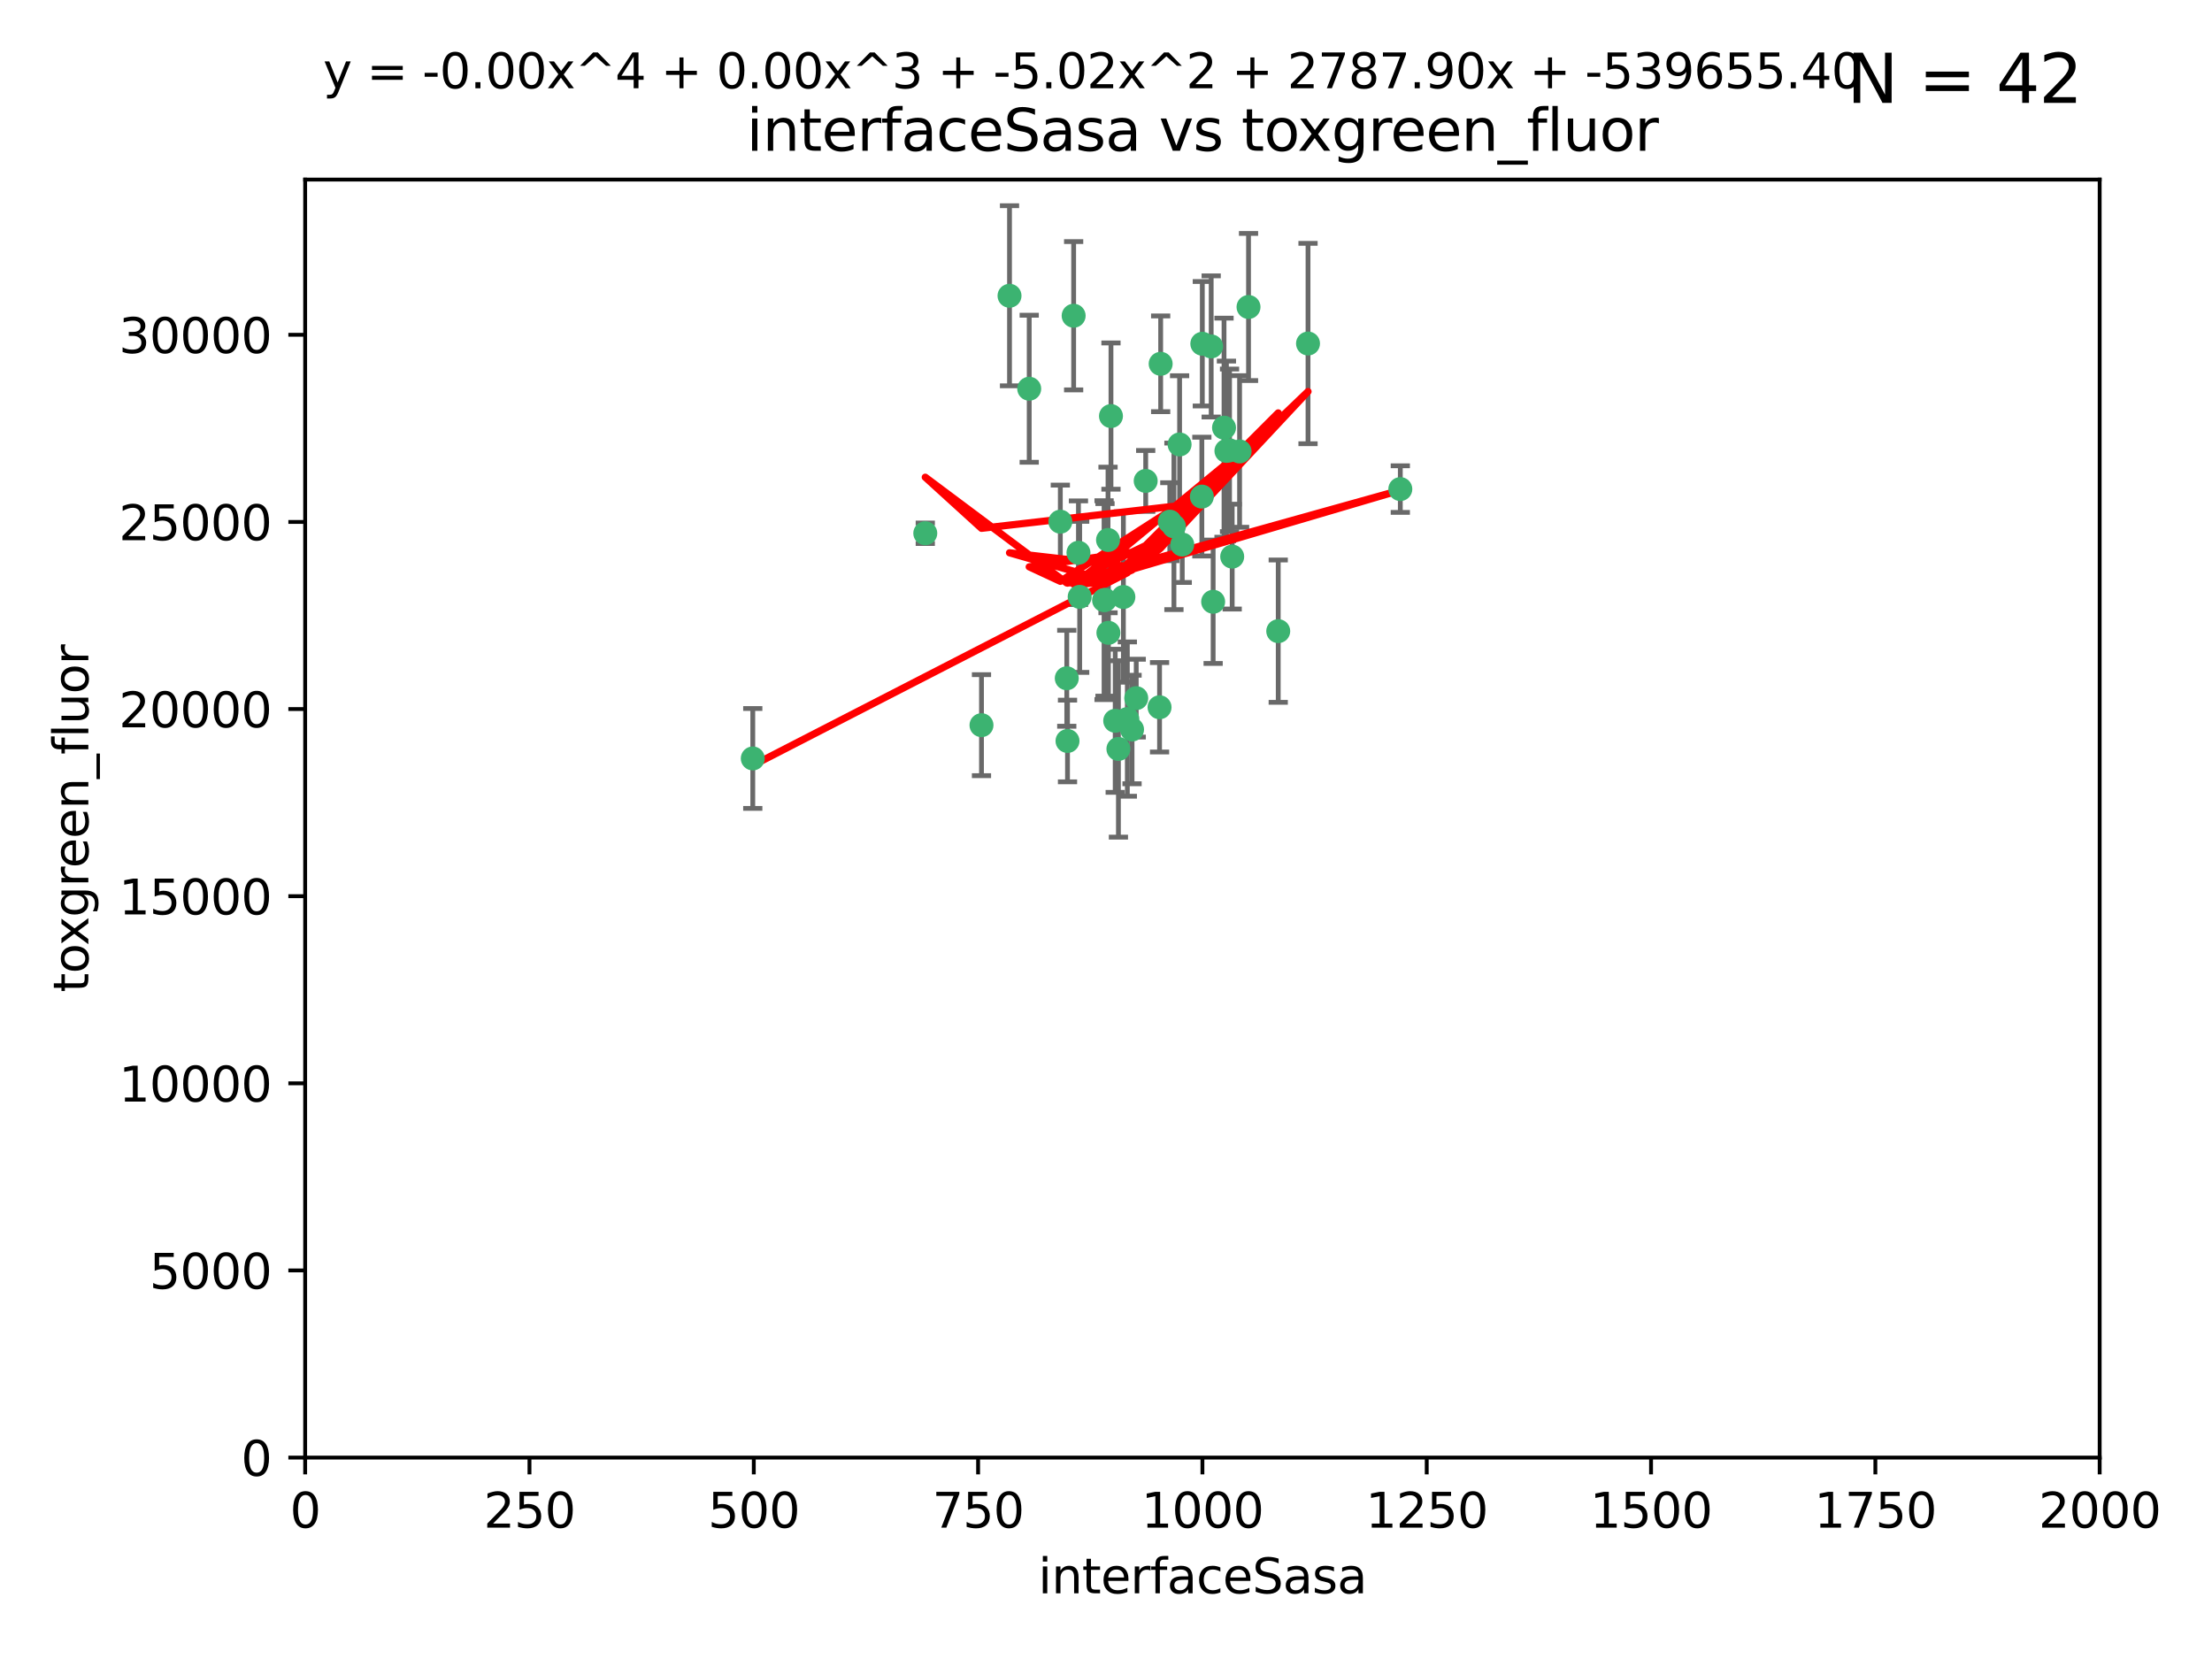 <?xml version="1.0" encoding="utf-8" standalone="no"?>
<!DOCTYPE svg PUBLIC "-//W3C//DTD SVG 1.1//EN"
  "http://www.w3.org/Graphics/SVG/1.1/DTD/svg11.dtd">
<svg xmlns:xlink="http://www.w3.org/1999/xlink" width="460.8pt" height="345.6pt" viewBox="0 0 460.8 345.6" xmlns="http://www.w3.org/2000/svg" version="1.1">
 <defs>
  <style type="text/css">*{stroke-linejoin: round; stroke-linecap: butt}</style>
 </defs>
 <g id="figure_1">
  <g id="patch_1">
   <path d="M 0 345.6 
L 460.8 345.6 
L 460.8 0 
L 0 0 
z
" style="fill: #ffffff"/>
  </g>
  <g id="axes_1">
   <g id="patch_2">
    <path d="M 63.571 303.64 
L 437.4 303.64 
L 437.4 37.411 
L 63.571 37.411 
z
" style="fill: #ffffff"/>
   </g>
   <g id="PathCollection_1">
    <defs>
     <path id="m0e75a001d1" d="M 0 1.118 
C 0.297 1.118 0.581 1 0.791 0.791 
C 1 0.581 1.118 0.297 1.118 0 
C 1.118 -0.297 1 -0.581 0.791 -0.791 
C 0.581 -1 0.297 -1.118 0 -1.118 
C -0.297 -1.118 -0.581 -1 -0.791 -0.791 
C -1 -0.581 -1.118 -0.297 -1.118 0 
C -1.118 0.297 -1 0.581 -0.791 0.791 
C -0.581 1 -0.297 1.118 0 1.118 
z
" style="stroke: #3cb371"/>
    </defs>
    <g clip-path="url(#pafaade4494)">
     <use xlink:href="#m0e75a001d1" x="243.693" y="108.677" style="fill: #3cb371; stroke: #3cb371"/>
     <use xlink:href="#m0e75a001d1" x="272.484" y="71.562" style="fill: #3cb371; stroke: #3cb371"/>
     <use xlink:href="#m0e75a001d1" x="231.435" y="86.676" style="fill: #3cb371; stroke: #3cb371"/>
     <use xlink:href="#m0e75a001d1" x="266.28" y="131.48" style="fill: #3cb371; stroke: #3cb371"/>
     <use xlink:href="#m0e75a001d1" x="254.987" y="89.097" style="fill: #3cb371; stroke: #3cb371"/>
     <use xlink:href="#m0e75a001d1" x="220.886" y="108.676" style="fill: #3cb371; stroke: #3cb371"/>
     <use xlink:href="#m0e75a001d1" x="214.404" y="80.98" style="fill: #3cb371; stroke: #3cb371"/>
     <use xlink:href="#m0e75a001d1" x="241.787" y="75.786" style="fill: #3cb371; stroke: #3cb371"/>
     <use xlink:href="#m0e75a001d1" x="252.721" y="125.356" style="fill: #3cb371; stroke: #3cb371"/>
     <use xlink:href="#m0e75a001d1" x="252.312" y="72.167" style="fill: #3cb371; stroke: #3cb371"/>
     <use xlink:href="#m0e75a001d1" x="258.229" y="94.046" style="fill: #3cb371; stroke: #3cb371"/>
     <use xlink:href="#m0e75a001d1" x="223.66" y="65.773" style="fill: #3cb371; stroke: #3cb371"/>
     <use xlink:href="#m0e75a001d1" x="232.987" y="156.019" style="fill: #3cb371; stroke: #3cb371"/>
     <use xlink:href="#m0e75a001d1" x="241.557" y="147.335" style="fill: #3cb371; stroke: #3cb371"/>
     <use xlink:href="#m0e75a001d1" x="230.194" y="124.965" style="fill: #3cb371; stroke: #3cb371"/>
     <use xlink:href="#m0e75a001d1" x="246.284" y="113.441" style="fill: #3cb371; stroke: #3cb371"/>
     <use xlink:href="#m0e75a001d1" x="255.489" y="93.933" style="fill: #3cb371; stroke: #3cb371"/>
     <use xlink:href="#m0e75a001d1" x="256.689" y="115.953" style="fill: #3cb371; stroke: #3cb371"/>
     <use xlink:href="#m0e75a001d1" x="244.553" y="109.646" style="fill: #3cb371; stroke: #3cb371"/>
     <use xlink:href="#m0e75a001d1" x="250.368" y="103.453" style="fill: #3cb371; stroke: #3cb371"/>
     <use xlink:href="#m0e75a001d1" x="232.318" y="150.153" style="fill: #3cb371; stroke: #3cb371"/>
     <use xlink:href="#m0e75a001d1" x="256.134" y="93.812" style="fill: #3cb371; stroke: #3cb371"/>
     <use xlink:href="#m0e75a001d1" x="234.02" y="124.367" style="fill: #3cb371; stroke: #3cb371"/>
     <use xlink:href="#m0e75a001d1" x="238.669" y="100.184" style="fill: #3cb371; stroke: #3cb371"/>
     <use xlink:href="#m0e75a001d1" x="245.731" y="92.588" style="fill: #3cb371; stroke: #3cb371"/>
     <use xlink:href="#m0e75a001d1" x="222.381" y="154.361" style="fill: #3cb371; stroke: #3cb371"/>
     <use xlink:href="#m0e75a001d1" x="291.711" y="101.886" style="fill: #3cb371; stroke: #3cb371"/>
     <use xlink:href="#m0e75a001d1" x="224.916" y="124.337" style="fill: #3cb371; stroke: #3cb371"/>
     <use xlink:href="#m0e75a001d1" x="260.091" y="63.953" style="fill: #3cb371; stroke: #3cb371"/>
     <use xlink:href="#m0e75a001d1" x="250.465" y="71.61" style="fill: #3cb371; stroke: #3cb371"/>
     <use xlink:href="#m0e75a001d1" x="204.462" y="151.067" style="fill: #3cb371; stroke: #3cb371"/>
     <use xlink:href="#m0e75a001d1" x="192.753" y="111.087" style="fill: #3cb371; stroke: #3cb371"/>
     <use xlink:href="#m0e75a001d1" x="222.228" y="141.297" style="fill: #3cb371; stroke: #3cb371"/>
     <use xlink:href="#m0e75a001d1" x="230.822" y="112.487" style="fill: #3cb371; stroke: #3cb371"/>
     <use xlink:href="#m0e75a001d1" x="210.301" y="61.614" style="fill: #3cb371; stroke: #3cb371"/>
     <use xlink:href="#m0e75a001d1" x="236.699" y="145.439" style="fill: #3cb371; stroke: #3cb371"/>
     <use xlink:href="#m0e75a001d1" x="230.901" y="131.829" style="fill: #3cb371; stroke: #3cb371"/>
     <use xlink:href="#m0e75a001d1" x="224.662" y="115.142" style="fill: #3cb371; stroke: #3cb371"/>
     <use xlink:href="#m0e75a001d1" x="235.826" y="151.97" style="fill: #3cb371; stroke: #3cb371"/>
     <use xlink:href="#m0e75a001d1" x="229.998" y="125.024" style="fill: #3cb371; stroke: #3cb371"/>
     <use xlink:href="#m0e75a001d1" x="234.846" y="149.795" style="fill: #3cb371; stroke: #3cb371"/>
     <use xlink:href="#m0e75a001d1" x="156.817" y="157.999" style="fill: #3cb371; stroke: #3cb371"/>
    </g>
   </g>
   <g id="matplotlib.axis_1">
    <g id="xtick_1">
     <g id="line2d_1">
      <defs>
       <path id="mfdbc4e8d10" d="M 0 0 
L 0 3.5 
" style="stroke: #000000; stroke-width: 0.8"/>
      </defs>
      <g>
       <use xlink:href="#mfdbc4e8d10" x="63.571" y="303.64" style="stroke: #000000; stroke-width: 0.8"/>
      </g>
     </g>
     <g id="text_1">
      <!-- 0 -->
      <g transform="translate(60.39 318.238)scale(0.1 -0.1)">
       <defs>
        <path id="DejaVuSans-30" d="M 2034 4250 
Q 1547 4250 1301 3770 
Q 1056 3291 1056 2328 
Q 1056 1369 1301 889 
Q 1547 409 2034 409 
Q 2525 409 2770 889 
Q 3016 1369 3016 2328 
Q 3016 3291 2770 3770 
Q 2525 4250 2034 4250 
z
M 2034 4750 
Q 2819 4750 3233 4129 
Q 3647 3509 3647 2328 
Q 3647 1150 3233 529 
Q 2819 -91 2034 -91 
Q 1250 -91 836 529 
Q 422 1150 422 2328 
Q 422 3509 836 4129 
Q 1250 4750 2034 4750 
z
" transform="scale(0.016)"/>
       </defs>
       <use xlink:href="#DejaVuSans-30"/>
      </g>
     </g>
    </g>
    <g id="xtick_2">
     <g id="line2d_2">
      <g>
       <use xlink:href="#mfdbc4e8d10" x="110.3" y="303.64" style="stroke: #000000; stroke-width: 0.8"/>
      </g>
     </g>
     <g id="text_2">
      <!-- 250 -->
      <g transform="translate(100.756 318.238)scale(0.1 -0.1)">
       <defs>
        <path id="DejaVuSans-32" d="M 1228 531 
L 3431 531 
L 3431 0 
L 469 0 
L 469 531 
Q 828 903 1448 1529 
Q 2069 2156 2228 2338 
Q 2531 2678 2651 2914 
Q 2772 3150 2772 3378 
Q 2772 3750 2511 3984 
Q 2250 4219 1831 4219 
Q 1534 4219 1204 4116 
Q 875 4013 500 3803 
L 500 4441 
Q 881 4594 1212 4672 
Q 1544 4750 1819 4750 
Q 2544 4750 2975 4387 
Q 3406 4025 3406 3419 
Q 3406 3131 3298 2873 
Q 3191 2616 2906 2266 
Q 2828 2175 2409 1742 
Q 1991 1309 1228 531 
z
" transform="scale(0.016)"/>
        <path id="DejaVuSans-35" d="M 691 4666 
L 3169 4666 
L 3169 4134 
L 1269 4134 
L 1269 2991 
Q 1406 3038 1543 3061 
Q 1681 3084 1819 3084 
Q 2600 3084 3056 2656 
Q 3513 2228 3513 1497 
Q 3513 744 3044 326 
Q 2575 -91 1722 -91 
Q 1428 -91 1123 -41 
Q 819 9 494 109 
L 494 744 
Q 775 591 1075 516 
Q 1375 441 1709 441 
Q 2250 441 2565 725 
Q 2881 1009 2881 1497 
Q 2881 1984 2565 2268 
Q 2250 2553 1709 2553 
Q 1456 2553 1204 2497 
Q 953 2441 691 2322 
L 691 4666 
z
" transform="scale(0.016)"/>
       </defs>
       <use xlink:href="#DejaVuSans-32"/>
       <use xlink:href="#DejaVuSans-35" x="63.623"/>
       <use xlink:href="#DejaVuSans-30" x="127.246"/>
      </g>
     </g>
    </g>
    <g id="xtick_3">
     <g id="line2d_3">
      <g>
       <use xlink:href="#mfdbc4e8d10" x="157.028" y="303.64" style="stroke: #000000; stroke-width: 0.8"/>
      </g>
     </g>
     <g id="text_3">
      <!-- 500 -->
      <g transform="translate(147.485 318.238)scale(0.1 -0.1)">
       <use xlink:href="#DejaVuSans-35"/>
       <use xlink:href="#DejaVuSans-30" x="63.623"/>
       <use xlink:href="#DejaVuSans-30" x="127.246"/>
      </g>
     </g>
    </g>
    <g id="xtick_4">
     <g id="line2d_4">
      <g>
       <use xlink:href="#mfdbc4e8d10" x="203.757" y="303.64" style="stroke: #000000; stroke-width: 0.8"/>
      </g>
     </g>
     <g id="text_4">
      <!-- 750 -->
      <g transform="translate(194.213 318.238)scale(0.1 -0.1)">
       <defs>
        <path id="DejaVuSans-37" d="M 525 4666 
L 3525 4666 
L 3525 4397 
L 1831 0 
L 1172 0 
L 2766 4134 
L 525 4134 
L 525 4666 
z
" transform="scale(0.016)"/>
       </defs>
       <use xlink:href="#DejaVuSans-37"/>
       <use xlink:href="#DejaVuSans-35" x="63.623"/>
       <use xlink:href="#DejaVuSans-30" x="127.246"/>
      </g>
     </g>
    </g>
    <g id="xtick_5">
     <g id="line2d_5">
      <g>
       <use xlink:href="#mfdbc4e8d10" x="250.486" y="303.64" style="stroke: #000000; stroke-width: 0.8"/>
      </g>
     </g>
     <g id="text_5">
      <!-- 1000 -->
      <g transform="translate(237.761 318.238)scale(0.1 -0.1)">
       <defs>
        <path id="DejaVuSans-31" d="M 794 531 
L 1825 531 
L 1825 4091 
L 703 3866 
L 703 4441 
L 1819 4666 
L 2450 4666 
L 2450 531 
L 3481 531 
L 3481 0 
L 794 0 
L 794 531 
z
" transform="scale(0.016)"/>
       </defs>
       <use xlink:href="#DejaVuSans-31"/>
       <use xlink:href="#DejaVuSans-30" x="63.623"/>
       <use xlink:href="#DejaVuSans-30" x="127.246"/>
       <use xlink:href="#DejaVuSans-30" x="190.869"/>
      </g>
     </g>
    </g>
    <g id="xtick_6">
     <g id="line2d_6">
      <g>
       <use xlink:href="#mfdbc4e8d10" x="297.214" y="303.64" style="stroke: #000000; stroke-width: 0.8"/>
      </g>
     </g>
     <g id="text_6">
      <!-- 1250 -->
      <g transform="translate(284.489 318.238)scale(0.1 -0.1)">
       <use xlink:href="#DejaVuSans-31"/>
       <use xlink:href="#DejaVuSans-32" x="63.623"/>
       <use xlink:href="#DejaVuSans-35" x="127.246"/>
       <use xlink:href="#DejaVuSans-30" x="190.869"/>
      </g>
     </g>
    </g>
    <g id="xtick_7">
     <g id="line2d_7">
      <g>
       <use xlink:href="#mfdbc4e8d10" x="343.943" y="303.64" style="stroke: #000000; stroke-width: 0.8"/>
      </g>
     </g>
     <g id="text_7">
      <!-- 1500 -->
      <g transform="translate(331.218 318.238)scale(0.1 -0.1)">
       <use xlink:href="#DejaVuSans-31"/>
       <use xlink:href="#DejaVuSans-35" x="63.623"/>
       <use xlink:href="#DejaVuSans-30" x="127.246"/>
       <use xlink:href="#DejaVuSans-30" x="190.869"/>
      </g>
     </g>
    </g>
    <g id="xtick_8">
     <g id="line2d_8">
      <g>
       <use xlink:href="#mfdbc4e8d10" x="390.671" y="303.64" style="stroke: #000000; stroke-width: 0.8"/>
      </g>
     </g>
     <g id="text_8">
      <!-- 1750 -->
      <g transform="translate(377.946 318.238)scale(0.1 -0.1)">
       <use xlink:href="#DejaVuSans-31"/>
       <use xlink:href="#DejaVuSans-37" x="63.623"/>
       <use xlink:href="#DejaVuSans-35" x="127.246"/>
       <use xlink:href="#DejaVuSans-30" x="190.869"/>
      </g>
     </g>
    </g>
    <g id="xtick_9">
     <g id="line2d_9">
      <g>
       <use xlink:href="#mfdbc4e8d10" x="437.4" y="303.64" style="stroke: #000000; stroke-width: 0.8"/>
      </g>
     </g>
     <g id="text_9">
      <!-- 2000 -->
      <g transform="translate(424.675 318.238)scale(0.1 -0.1)">
       <use xlink:href="#DejaVuSans-32"/>
       <use xlink:href="#DejaVuSans-30" x="63.623"/>
       <use xlink:href="#DejaVuSans-30" x="127.246"/>
       <use xlink:href="#DejaVuSans-30" x="190.869"/>
      </g>
     </g>
    </g>
    <g id="text_10">
     <!-- interfaceSasa -->
     <g transform="translate(216.279 331.917)scale(0.1 -0.1)">
      <defs>
       <path id="DejaVuSans-69" d="M 603 3500 
L 1178 3500 
L 1178 0 
L 603 0 
L 603 3500 
z
M 603 4863 
L 1178 4863 
L 1178 4134 
L 603 4134 
L 603 4863 
z
" transform="scale(0.016)"/>
       <path id="DejaVuSans-6e" d="M 3513 2113 
L 3513 0 
L 2938 0 
L 2938 2094 
Q 2938 2591 2744 2837 
Q 2550 3084 2163 3084 
Q 1697 3084 1428 2787 
Q 1159 2491 1159 1978 
L 1159 0 
L 581 0 
L 581 3500 
L 1159 3500 
L 1159 2956 
Q 1366 3272 1645 3428 
Q 1925 3584 2291 3584 
Q 2894 3584 3203 3211 
Q 3513 2838 3513 2113 
z
" transform="scale(0.016)"/>
       <path id="DejaVuSans-74" d="M 1172 4494 
L 1172 3500 
L 2356 3500 
L 2356 3053 
L 1172 3053 
L 1172 1153 
Q 1172 725 1289 603 
Q 1406 481 1766 481 
L 2356 481 
L 2356 0 
L 1766 0 
Q 1100 0 847 248 
Q 594 497 594 1153 
L 594 3053 
L 172 3053 
L 172 3500 
L 594 3500 
L 594 4494 
L 1172 4494 
z
" transform="scale(0.016)"/>
       <path id="DejaVuSans-65" d="M 3597 1894 
L 3597 1613 
L 953 1613 
Q 991 1019 1311 708 
Q 1631 397 2203 397 
Q 2534 397 2845 478 
Q 3156 559 3463 722 
L 3463 178 
Q 3153 47 2828 -22 
Q 2503 -91 2169 -91 
Q 1331 -91 842 396 
Q 353 884 353 1716 
Q 353 2575 817 3079 
Q 1281 3584 2069 3584 
Q 2775 3584 3186 3129 
Q 3597 2675 3597 1894 
z
M 3022 2063 
Q 3016 2534 2758 2815 
Q 2500 3097 2075 3097 
Q 1594 3097 1305 2825 
Q 1016 2553 972 2059 
L 3022 2063 
z
" transform="scale(0.016)"/>
       <path id="DejaVuSans-72" d="M 2631 2963 
Q 2534 3019 2420 3045 
Q 2306 3072 2169 3072 
Q 1681 3072 1420 2755 
Q 1159 2438 1159 1844 
L 1159 0 
L 581 0 
L 581 3500 
L 1159 3500 
L 1159 2956 
Q 1341 3275 1631 3429 
Q 1922 3584 2338 3584 
Q 2397 3584 2469 3576 
Q 2541 3569 2628 3553 
L 2631 2963 
z
" transform="scale(0.016)"/>
       <path id="DejaVuSans-66" d="M 2375 4863 
L 2375 4384 
L 1825 4384 
Q 1516 4384 1395 4259 
Q 1275 4134 1275 3809 
L 1275 3500 
L 2222 3500 
L 2222 3053 
L 1275 3053 
L 1275 0 
L 697 0 
L 697 3053 
L 147 3053 
L 147 3500 
L 697 3500 
L 697 3744 
Q 697 4328 969 4595 
Q 1241 4863 1831 4863 
L 2375 4863 
z
" transform="scale(0.016)"/>
       <path id="DejaVuSans-61" d="M 2194 1759 
Q 1497 1759 1228 1600 
Q 959 1441 959 1056 
Q 959 750 1161 570 
Q 1363 391 1709 391 
Q 2188 391 2477 730 
Q 2766 1069 2766 1631 
L 2766 1759 
L 2194 1759 
z
M 3341 1997 
L 3341 0 
L 2766 0 
L 2766 531 
Q 2569 213 2275 61 
Q 1981 -91 1556 -91 
Q 1019 -91 701 211 
Q 384 513 384 1019 
Q 384 1609 779 1909 
Q 1175 2209 1959 2209 
L 2766 2209 
L 2766 2266 
Q 2766 2663 2505 2880 
Q 2244 3097 1772 3097 
Q 1472 3097 1187 3025 
Q 903 2953 641 2809 
L 641 3341 
Q 956 3463 1253 3523 
Q 1550 3584 1831 3584 
Q 2591 3584 2966 3190 
Q 3341 2797 3341 1997 
z
" transform="scale(0.016)"/>
       <path id="DejaVuSans-63" d="M 3122 3366 
L 3122 2828 
Q 2878 2963 2633 3030 
Q 2388 3097 2138 3097 
Q 1578 3097 1268 2742 
Q 959 2388 959 1747 
Q 959 1106 1268 751 
Q 1578 397 2138 397 
Q 2388 397 2633 464 
Q 2878 531 3122 666 
L 3122 134 
Q 2881 22 2623 -34 
Q 2366 -91 2075 -91 
Q 1284 -91 818 406 
Q 353 903 353 1747 
Q 353 2603 823 3093 
Q 1294 3584 2113 3584 
Q 2378 3584 2631 3529 
Q 2884 3475 3122 3366 
z
" transform="scale(0.016)"/>
       <path id="DejaVuSans-53" d="M 3425 4513 
L 3425 3897 
Q 3066 4069 2747 4153 
Q 2428 4238 2131 4238 
Q 1616 4238 1336 4038 
Q 1056 3838 1056 3469 
Q 1056 3159 1242 3001 
Q 1428 2844 1947 2747 
L 2328 2669 
Q 3034 2534 3370 2195 
Q 3706 1856 3706 1288 
Q 3706 609 3251 259 
Q 2797 -91 1919 -91 
Q 1588 -91 1214 -16 
Q 841 59 441 206 
L 441 856 
Q 825 641 1194 531 
Q 1563 422 1919 422 
Q 2459 422 2753 634 
Q 3047 847 3047 1241 
Q 3047 1584 2836 1778 
Q 2625 1972 2144 2069 
L 1759 2144 
Q 1053 2284 737 2584 
Q 422 2884 422 3419 
Q 422 4038 858 4394 
Q 1294 4750 2059 4750 
Q 2388 4750 2728 4690 
Q 3069 4631 3425 4513 
z
" transform="scale(0.016)"/>
       <path id="DejaVuSans-73" d="M 2834 3397 
L 2834 2853 
Q 2591 2978 2328 3040 
Q 2066 3103 1784 3103 
Q 1356 3103 1142 2972 
Q 928 2841 928 2578 
Q 928 2378 1081 2264 
Q 1234 2150 1697 2047 
L 1894 2003 
Q 2506 1872 2764 1633 
Q 3022 1394 3022 966 
Q 3022 478 2636 193 
Q 2250 -91 1575 -91 
Q 1294 -91 989 -36 
Q 684 19 347 128 
L 347 722 
Q 666 556 975 473 
Q 1284 391 1588 391 
Q 1994 391 2212 530 
Q 2431 669 2431 922 
Q 2431 1156 2273 1281 
Q 2116 1406 1581 1522 
L 1381 1569 
Q 847 1681 609 1914 
Q 372 2147 372 2553 
Q 372 3047 722 3315 
Q 1072 3584 1716 3584 
Q 2034 3584 2315 3537 
Q 2597 3491 2834 3397 
z
" transform="scale(0.016)"/>
      </defs>
      <use xlink:href="#DejaVuSans-69"/>
      <use xlink:href="#DejaVuSans-6e" x="27.783"/>
      <use xlink:href="#DejaVuSans-74" x="91.162"/>
      <use xlink:href="#DejaVuSans-65" x="130.371"/>
      <use xlink:href="#DejaVuSans-72" x="191.895"/>
      <use xlink:href="#DejaVuSans-66" x="233.008"/>
      <use xlink:href="#DejaVuSans-61" x="268.213"/>
      <use xlink:href="#DejaVuSans-63" x="329.492"/>
      <use xlink:href="#DejaVuSans-65" x="384.473"/>
      <use xlink:href="#DejaVuSans-53" x="445.996"/>
      <use xlink:href="#DejaVuSans-61" x="509.473"/>
      <use xlink:href="#DejaVuSans-73" x="570.752"/>
      <use xlink:href="#DejaVuSans-61" x="622.852"/>
     </g>
    </g>
   </g>
   <g id="matplotlib.axis_2">
    <g id="ytick_1">
     <g id="line2d_10">
      <defs>
       <path id="mf5ce98f987" d="M 0 0 
L -3.5 0 
" style="stroke: #000000; stroke-width: 0.8"/>
      </defs>
      <g>
       <use xlink:href="#mf5ce98f987" x="63.571" y="303.64" style="stroke: #000000; stroke-width: 0.8"/>
      </g>
     </g>
     <g id="text_11">
      <!-- 0 -->
      <g transform="translate(50.209 307.439)scale(0.1 -0.1)">
       <use xlink:href="#DejaVuSans-30"/>
      </g>
     </g>
    </g>
    <g id="ytick_2">
     <g id="line2d_11">
      <g>
       <use xlink:href="#mf5ce98f987" x="63.571" y="264.657" style="stroke: #000000; stroke-width: 0.8"/>
      </g>
     </g>
     <g id="text_12">
      <!-- 5000 -->
      <g transform="translate(31.121 268.457)scale(0.1 -0.1)">
       <use xlink:href="#DejaVuSans-35"/>
       <use xlink:href="#DejaVuSans-30" x="63.623"/>
       <use xlink:href="#DejaVuSans-30" x="127.246"/>
       <use xlink:href="#DejaVuSans-30" x="190.869"/>
      </g>
     </g>
    </g>
    <g id="ytick_3">
     <g id="line2d_12">
      <g>
       <use xlink:href="#mf5ce98f987" x="63.571" y="225.675" style="stroke: #000000; stroke-width: 0.8"/>
      </g>
     </g>
     <g id="text_13">
      <!-- 10000 -->
      <g transform="translate(24.759 229.474)scale(0.1 -0.1)">
       <use xlink:href="#DejaVuSans-31"/>
       <use xlink:href="#DejaVuSans-30" x="63.623"/>
       <use xlink:href="#DejaVuSans-30" x="127.246"/>
       <use xlink:href="#DejaVuSans-30" x="190.869"/>
       <use xlink:href="#DejaVuSans-30" x="254.492"/>
      </g>
     </g>
    </g>
    <g id="ytick_4">
     <g id="line2d_13">
      <g>
       <use xlink:href="#mf5ce98f987" x="63.571" y="186.692" style="stroke: #000000; stroke-width: 0.8"/>
      </g>
     </g>
     <g id="text_14">
      <!-- 15000 -->
      <g transform="translate(24.759 190.492)scale(0.1 -0.1)">
       <use xlink:href="#DejaVuSans-31"/>
       <use xlink:href="#DejaVuSans-35" x="63.623"/>
       <use xlink:href="#DejaVuSans-30" x="127.246"/>
       <use xlink:href="#DejaVuSans-30" x="190.869"/>
       <use xlink:href="#DejaVuSans-30" x="254.492"/>
      </g>
     </g>
    </g>
    <g id="ytick_5">
     <g id="line2d_14">
      <g>
       <use xlink:href="#mf5ce98f987" x="63.571" y="147.71" style="stroke: #000000; stroke-width: 0.8"/>
      </g>
     </g>
     <g id="text_15">
      <!-- 20000 -->
      <g transform="translate(24.759 151.509)scale(0.1 -0.1)">
       <use xlink:href="#DejaVuSans-32"/>
       <use xlink:href="#DejaVuSans-30" x="63.623"/>
       <use xlink:href="#DejaVuSans-30" x="127.246"/>
       <use xlink:href="#DejaVuSans-30" x="190.869"/>
       <use xlink:href="#DejaVuSans-30" x="254.492"/>
      </g>
     </g>
    </g>
    <g id="ytick_6">
     <g id="line2d_15">
      <g>
       <use xlink:href="#mf5ce98f987" x="63.571" y="108.727" style="stroke: #000000; stroke-width: 0.8"/>
      </g>
     </g>
     <g id="text_16">
      <!-- 25000 -->
      <g transform="translate(24.759 112.527)scale(0.1 -0.1)">
       <use xlink:href="#DejaVuSans-32"/>
       <use xlink:href="#DejaVuSans-35" x="63.623"/>
       <use xlink:href="#DejaVuSans-30" x="127.246"/>
       <use xlink:href="#DejaVuSans-30" x="190.869"/>
       <use xlink:href="#DejaVuSans-30" x="254.492"/>
      </g>
     </g>
    </g>
    <g id="ytick_7">
     <g id="line2d_16">
      <g>
       <use xlink:href="#mf5ce98f987" x="63.571" y="69.745" style="stroke: #000000; stroke-width: 0.8"/>
      </g>
     </g>
     <g id="text_17">
      <!-- 30000 -->
      <g transform="translate(24.759 73.544)scale(0.1 -0.1)">
       <defs>
        <path id="DejaVuSans-33" d="M 2597 2516 
Q 3050 2419 3304 2112 
Q 3559 1806 3559 1356 
Q 3559 666 3084 287 
Q 2609 -91 1734 -91 
Q 1441 -91 1130 -33 
Q 819 25 488 141 
L 488 750 
Q 750 597 1062 519 
Q 1375 441 1716 441 
Q 2309 441 2620 675 
Q 2931 909 2931 1356 
Q 2931 1769 2642 2001 
Q 2353 2234 1838 2234 
L 1294 2234 
L 1294 2753 
L 1863 2753 
Q 2328 2753 2575 2939 
Q 2822 3125 2822 3475 
Q 2822 3834 2567 4026 
Q 2313 4219 1838 4219 
Q 1578 4219 1281 4162 
Q 984 4106 628 3988 
L 628 4550 
Q 988 4650 1302 4700 
Q 1616 4750 1894 4750 
Q 2613 4750 3031 4423 
Q 3450 4097 3450 3541 
Q 3450 3153 3228 2886 
Q 3006 2619 2597 2516 
z
" transform="scale(0.016)"/>
       </defs>
       <use xlink:href="#DejaVuSans-33"/>
       <use xlink:href="#DejaVuSans-30" x="63.623"/>
       <use xlink:href="#DejaVuSans-30" x="127.246"/>
       <use xlink:href="#DejaVuSans-30" x="190.869"/>
       <use xlink:href="#DejaVuSans-30" x="254.492"/>
      </g>
     </g>
    </g>
    <g id="text_18">
     <!-- toxgreen_fluor -->
     <g transform="translate(18.401 206.72)rotate(-90)scale(0.1 -0.1)">
      <defs>
       <path id="DejaVuSans-6f" d="M 1959 3097 
Q 1497 3097 1228 2736 
Q 959 2375 959 1747 
Q 959 1119 1226 758 
Q 1494 397 1959 397 
Q 2419 397 2687 759 
Q 2956 1122 2956 1747 
Q 2956 2369 2687 2733 
Q 2419 3097 1959 3097 
z
M 1959 3584 
Q 2709 3584 3137 3096 
Q 3566 2609 3566 1747 
Q 3566 888 3137 398 
Q 2709 -91 1959 -91 
Q 1206 -91 779 398 
Q 353 888 353 1747 
Q 353 2609 779 3096 
Q 1206 3584 1959 3584 
z
" transform="scale(0.016)"/>
       <path id="DejaVuSans-78" d="M 3513 3500 
L 2247 1797 
L 3578 0 
L 2900 0 
L 1881 1375 
L 863 0 
L 184 0 
L 1544 1831 
L 300 3500 
L 978 3500 
L 1906 2253 
L 2834 3500 
L 3513 3500 
z
" transform="scale(0.016)"/>
       <path id="DejaVuSans-67" d="M 2906 1791 
Q 2906 2416 2648 2759 
Q 2391 3103 1925 3103 
Q 1463 3103 1205 2759 
Q 947 2416 947 1791 
Q 947 1169 1205 825 
Q 1463 481 1925 481 
Q 2391 481 2648 825 
Q 2906 1169 2906 1791 
z
M 3481 434 
Q 3481 -459 3084 -895 
Q 2688 -1331 1869 -1331 
Q 1566 -1331 1297 -1286 
Q 1028 -1241 775 -1147 
L 775 -588 
Q 1028 -725 1275 -790 
Q 1522 -856 1778 -856 
Q 2344 -856 2625 -561 
Q 2906 -266 2906 331 
L 2906 616 
Q 2728 306 2450 153 
Q 2172 0 1784 0 
Q 1141 0 747 490 
Q 353 981 353 1791 
Q 353 2603 747 3093 
Q 1141 3584 1784 3584 
Q 2172 3584 2450 3431 
Q 2728 3278 2906 2969 
L 2906 3500 
L 3481 3500 
L 3481 434 
z
" transform="scale(0.016)"/>
       <path id="DejaVuSans-5f" d="M 3263 -1063 
L 3263 -1509 
L -63 -1509 
L -63 -1063 
L 3263 -1063 
z
" transform="scale(0.016)"/>
       <path id="DejaVuSans-6c" d="M 603 4863 
L 1178 4863 
L 1178 0 
L 603 0 
L 603 4863 
z
" transform="scale(0.016)"/>
       <path id="DejaVuSans-75" d="M 544 1381 
L 544 3500 
L 1119 3500 
L 1119 1403 
Q 1119 906 1312 657 
Q 1506 409 1894 409 
Q 2359 409 2629 706 
Q 2900 1003 2900 1516 
L 2900 3500 
L 3475 3500 
L 3475 0 
L 2900 0 
L 2900 538 
Q 2691 219 2414 64 
Q 2138 -91 1772 -91 
Q 1169 -91 856 284 
Q 544 659 544 1381 
z
M 1991 3584 
L 1991 3584 
z
" transform="scale(0.016)"/>
      </defs>
      <use xlink:href="#DejaVuSans-74"/>
      <use xlink:href="#DejaVuSans-6f" x="39.209"/>
      <use xlink:href="#DejaVuSans-78" x="97.266"/>
      <use xlink:href="#DejaVuSans-67" x="156.445"/>
      <use xlink:href="#DejaVuSans-72" x="219.922"/>
      <use xlink:href="#DejaVuSans-65" x="258.785"/>
      <use xlink:href="#DejaVuSans-65" x="320.309"/>
      <use xlink:href="#DejaVuSans-6e" x="381.832"/>
      <use xlink:href="#DejaVuSans-5f" x="445.211"/>
      <use xlink:href="#DejaVuSans-66" x="495.211"/>
      <use xlink:href="#DejaVuSans-6c" x="530.416"/>
      <use xlink:href="#DejaVuSans-75" x="558.199"/>
      <use xlink:href="#DejaVuSans-6f" x="621.578"/>
      <use xlink:href="#DejaVuSans-72" x="682.76"/>
     </g>
    </g>
   </g>
   <g id="LineCollection_1">
    <path d="M 243.693 116.797 
L 243.693 100.557 
" clip-path="url(#pafaade4494)" style="fill: none; stroke: #696969"/>
    <path d="M 272.484 92.434 
L 272.484 50.691 
" clip-path="url(#pafaade4494)" style="fill: none; stroke: #696969"/>
    <path d="M 231.435 101.908 
L 231.435 71.444 
" clip-path="url(#pafaade4494)" style="fill: none; stroke: #696969"/>
    <path d="M 266.28 146.307 
L 266.28 116.654 
" clip-path="url(#pafaade4494)" style="fill: none; stroke: #696969"/>
    <path d="M 254.987 111.917 
L 254.987 66.277 
" clip-path="url(#pafaade4494)" style="fill: none; stroke: #696969"/>
    <path d="M 220.886 116.296 
L 220.886 101.057 
" clip-path="url(#pafaade4494)" style="fill: none; stroke: #696969"/>
    <path d="M 214.404 96.292 
L 214.404 65.668 
" clip-path="url(#pafaade4494)" style="fill: none; stroke: #696969"/>
    <path d="M 241.787 85.756 
L 241.787 65.815 
" clip-path="url(#pafaade4494)" style="fill: none; stroke: #696969"/>
    <path d="M 252.721 138.211 
L 252.721 112.501 
" clip-path="url(#pafaade4494)" style="fill: none; stroke: #696969"/>
    <path d="M 252.312 86.871 
L 252.312 57.463 
" clip-path="url(#pafaade4494)" style="fill: none; stroke: #696969"/>
    <path d="M 258.229 109.836 
L 258.229 78.257 
" clip-path="url(#pafaade4494)" style="fill: none; stroke: #696969"/>
    <path d="M 223.66 81.223 
L 223.66 50.323 
" clip-path="url(#pafaade4494)" style="fill: none; stroke: #696969"/>
    <path d="M 232.987 174.39 
L 232.987 137.647 
" clip-path="url(#pafaade4494)" style="fill: none; stroke: #696969"/>
    <path d="M 241.557 156.65 
L 241.557 138.02 
" clip-path="url(#pafaade4494)" style="fill: none; stroke: #696969"/>
    <path d="M 230.194 145.018 
L 230.194 104.912 
" clip-path="url(#pafaade4494)" style="fill: none; stroke: #696969"/>
    <path d="M 246.284 121.337 
L 246.284 105.546 
" clip-path="url(#pafaade4494)" style="fill: none; stroke: #696969"/>
    <path d="M 255.489 112.649 
L 255.489 75.218 
" clip-path="url(#pafaade4494)" style="fill: none; stroke: #696969"/>
    <path d="M 256.689 126.872 
L 256.689 105.035 
" clip-path="url(#pafaade4494)" style="fill: none; stroke: #696969"/>
    <path d="M 244.553 126.988 
L 244.553 92.305 
" clip-path="url(#pafaade4494)" style="fill: none; stroke: #696969"/>
    <path d="M 250.368 115.826 
L 250.368 91.08 
" clip-path="url(#pafaade4494)" style="fill: none; stroke: #696969"/>
    <path d="M 232.318 165.057 
L 232.318 135.25 
" clip-path="url(#pafaade4494)" style="fill: none; stroke: #696969"/>
    <path d="M 256.134 110.745 
L 256.134 76.878 
" clip-path="url(#pafaade4494)" style="fill: none; stroke: #696969"/>
    <path d="M 234.02 142.114 
L 234.02 106.621 
" clip-path="url(#pafaade4494)" style="fill: none; stroke: #696969"/>
    <path d="M 238.669 106.525 
L 238.669 93.844 
" clip-path="url(#pafaade4494)" style="fill: none; stroke: #696969"/>
    <path d="M 245.731 106.902 
L 245.731 78.274 
" clip-path="url(#pafaade4494)" style="fill: none; stroke: #696969"/>
    <path d="M 222.381 162.872 
L 222.381 145.85 
" clip-path="url(#pafaade4494)" style="fill: none; stroke: #696969"/>
    <path d="M 291.711 106.741 
L 291.711 97.032 
" clip-path="url(#pafaade4494)" style="fill: none; stroke: #696969"/>
    <path d="M 224.916 140.07 
L 224.916 108.604 
" clip-path="url(#pafaade4494)" style="fill: none; stroke: #696969"/>
    <path d="M 260.091 79.275 
L 260.091 48.63 
" clip-path="url(#pafaade4494)" style="fill: none; stroke: #696969"/>
    <path d="M 250.465 84.576 
L 250.465 58.645 
" clip-path="url(#pafaade4494)" style="fill: none; stroke: #696969"/>
    <path d="M 204.462 161.588 
L 204.462 140.547 
" clip-path="url(#pafaade4494)" style="fill: none; stroke: #696969"/>
    <path d="M 192.753 113.226 
L 192.753 108.949 
" clip-path="url(#pafaade4494)" style="fill: none; stroke: #696969"/>
    <path d="M 222.228 151.291 
L 222.228 131.303 
" clip-path="url(#pafaade4494)" style="fill: none; stroke: #696969"/>
    <path d="M 230.822 127.655 
L 230.822 97.319 
" clip-path="url(#pafaade4494)" style="fill: none; stroke: #696969"/>
    <path d="M 210.301 80.373 
L 210.301 42.855 
" clip-path="url(#pafaade4494)" style="fill: none; stroke: #696969"/>
    <path d="M 236.699 153.546 
L 236.699 137.331 
" clip-path="url(#pafaade4494)" style="fill: none; stroke: #696969"/>
    <path d="M 230.901 145.591 
L 230.901 118.067 
" clip-path="url(#pafaade4494)" style="fill: none; stroke: #696969"/>
    <path d="M 224.662 125.941 
L 224.662 104.342 
" clip-path="url(#pafaade4494)" style="fill: none; stroke: #696969"/>
    <path d="M 235.826 163.271 
L 235.826 140.669 
" clip-path="url(#pafaade4494)" style="fill: none; stroke: #696969"/>
    <path d="M 229.998 145.735 
L 229.998 104.312 
" clip-path="url(#pafaade4494)" style="fill: none; stroke: #696969"/>
    <path d="M 234.846 165.867 
L 234.846 133.723 
" clip-path="url(#pafaade4494)" style="fill: none; stroke: #696969"/>
    <path d="M 156.817 168.403 
L 156.817 147.594 
" clip-path="url(#pafaade4494)" style="fill: none; stroke: #696969"/>
   </g>
   <g id="line2d_17">
    <defs>
     <path id="m0fa4e176b0" d="M 2 0 
L -2 -0 
" style="stroke: #696969"/>
    </defs>
    <g clip-path="url(#pafaade4494)">
     <use xlink:href="#m0fa4e176b0" x="243.693" y="116.797" style="fill: #696969; stroke: #696969"/>
     <use xlink:href="#m0fa4e176b0" x="272.484" y="92.434" style="fill: #696969; stroke: #696969"/>
     <use xlink:href="#m0fa4e176b0" x="231.435" y="101.908" style="fill: #696969; stroke: #696969"/>
     <use xlink:href="#m0fa4e176b0" x="266.28" y="146.307" style="fill: #696969; stroke: #696969"/>
     <use xlink:href="#m0fa4e176b0" x="254.987" y="111.917" style="fill: #696969; stroke: #696969"/>
     <use xlink:href="#m0fa4e176b0" x="220.886" y="116.296" style="fill: #696969; stroke: #696969"/>
     <use xlink:href="#m0fa4e176b0" x="214.404" y="96.292" style="fill: #696969; stroke: #696969"/>
     <use xlink:href="#m0fa4e176b0" x="241.787" y="85.756" style="fill: #696969; stroke: #696969"/>
     <use xlink:href="#m0fa4e176b0" x="252.721" y="138.211" style="fill: #696969; stroke: #696969"/>
     <use xlink:href="#m0fa4e176b0" x="252.312" y="86.871" style="fill: #696969; stroke: #696969"/>
     <use xlink:href="#m0fa4e176b0" x="258.229" y="109.836" style="fill: #696969; stroke: #696969"/>
     <use xlink:href="#m0fa4e176b0" x="223.66" y="81.223" style="fill: #696969; stroke: #696969"/>
     <use xlink:href="#m0fa4e176b0" x="232.987" y="174.39" style="fill: #696969; stroke: #696969"/>
     <use xlink:href="#m0fa4e176b0" x="241.557" y="156.65" style="fill: #696969; stroke: #696969"/>
     <use xlink:href="#m0fa4e176b0" x="230.194" y="145.018" style="fill: #696969; stroke: #696969"/>
     <use xlink:href="#m0fa4e176b0" x="246.284" y="121.337" style="fill: #696969; stroke: #696969"/>
     <use xlink:href="#m0fa4e176b0" x="255.489" y="112.649" style="fill: #696969; stroke: #696969"/>
     <use xlink:href="#m0fa4e176b0" x="256.689" y="126.872" style="fill: #696969; stroke: #696969"/>
     <use xlink:href="#m0fa4e176b0" x="244.553" y="126.988" style="fill: #696969; stroke: #696969"/>
     <use xlink:href="#m0fa4e176b0" x="250.368" y="115.826" style="fill: #696969; stroke: #696969"/>
     <use xlink:href="#m0fa4e176b0" x="232.318" y="165.057" style="fill: #696969; stroke: #696969"/>
     <use xlink:href="#m0fa4e176b0" x="256.134" y="110.745" style="fill: #696969; stroke: #696969"/>
     <use xlink:href="#m0fa4e176b0" x="234.02" y="142.114" style="fill: #696969; stroke: #696969"/>
     <use xlink:href="#m0fa4e176b0" x="238.669" y="106.525" style="fill: #696969; stroke: #696969"/>
     <use xlink:href="#m0fa4e176b0" x="245.731" y="106.902" style="fill: #696969; stroke: #696969"/>
     <use xlink:href="#m0fa4e176b0" x="222.381" y="162.872" style="fill: #696969; stroke: #696969"/>
     <use xlink:href="#m0fa4e176b0" x="291.711" y="106.741" style="fill: #696969; stroke: #696969"/>
     <use xlink:href="#m0fa4e176b0" x="224.916" y="140.07" style="fill: #696969; stroke: #696969"/>
     <use xlink:href="#m0fa4e176b0" x="260.091" y="79.275" style="fill: #696969; stroke: #696969"/>
     <use xlink:href="#m0fa4e176b0" x="250.465" y="84.576" style="fill: #696969; stroke: #696969"/>
     <use xlink:href="#m0fa4e176b0" x="204.462" y="161.588" style="fill: #696969; stroke: #696969"/>
     <use xlink:href="#m0fa4e176b0" x="192.753" y="113.226" style="fill: #696969; stroke: #696969"/>
     <use xlink:href="#m0fa4e176b0" x="222.228" y="151.291" style="fill: #696969; stroke: #696969"/>
     <use xlink:href="#m0fa4e176b0" x="230.822" y="127.655" style="fill: #696969; stroke: #696969"/>
     <use xlink:href="#m0fa4e176b0" x="210.301" y="80.373" style="fill: #696969; stroke: #696969"/>
     <use xlink:href="#m0fa4e176b0" x="236.699" y="153.546" style="fill: #696969; stroke: #696969"/>
     <use xlink:href="#m0fa4e176b0" x="230.901" y="145.591" style="fill: #696969; stroke: #696969"/>
     <use xlink:href="#m0fa4e176b0" x="224.662" y="125.941" style="fill: #696969; stroke: #696969"/>
     <use xlink:href="#m0fa4e176b0" x="235.826" y="163.271" style="fill: #696969; stroke: #696969"/>
     <use xlink:href="#m0fa4e176b0" x="229.998" y="145.735" style="fill: #696969; stroke: #696969"/>
     <use xlink:href="#m0fa4e176b0" x="234.846" y="165.867" style="fill: #696969; stroke: #696969"/>
     <use xlink:href="#m0fa4e176b0" x="156.817" y="168.403" style="fill: #696969; stroke: #696969"/>
    </g>
   </g>
   <g id="line2d_18">
    <g clip-path="url(#pafaade4494)">
     <use xlink:href="#m0fa4e176b0" x="243.693" y="100.557" style="fill: #696969; stroke: #696969"/>
     <use xlink:href="#m0fa4e176b0" x="272.484" y="50.691" style="fill: #696969; stroke: #696969"/>
     <use xlink:href="#m0fa4e176b0" x="231.435" y="71.444" style="fill: #696969; stroke: #696969"/>
     <use xlink:href="#m0fa4e176b0" x="266.28" y="116.654" style="fill: #696969; stroke: #696969"/>
     <use xlink:href="#m0fa4e176b0" x="254.987" y="66.277" style="fill: #696969; stroke: #696969"/>
     <use xlink:href="#m0fa4e176b0" x="220.886" y="101.057" style="fill: #696969; stroke: #696969"/>
     <use xlink:href="#m0fa4e176b0" x="214.404" y="65.668" style="fill: #696969; stroke: #696969"/>
     <use xlink:href="#m0fa4e176b0" x="241.787" y="65.815" style="fill: #696969; stroke: #696969"/>
     <use xlink:href="#m0fa4e176b0" x="252.721" y="112.501" style="fill: #696969; stroke: #696969"/>
     <use xlink:href="#m0fa4e176b0" x="252.312" y="57.463" style="fill: #696969; stroke: #696969"/>
     <use xlink:href="#m0fa4e176b0" x="258.229" y="78.257" style="fill: #696969; stroke: #696969"/>
     <use xlink:href="#m0fa4e176b0" x="223.66" y="50.323" style="fill: #696969; stroke: #696969"/>
     <use xlink:href="#m0fa4e176b0" x="232.987" y="137.647" style="fill: #696969; stroke: #696969"/>
     <use xlink:href="#m0fa4e176b0" x="241.557" y="138.02" style="fill: #696969; stroke: #696969"/>
     <use xlink:href="#m0fa4e176b0" x="230.194" y="104.912" style="fill: #696969; stroke: #696969"/>
     <use xlink:href="#m0fa4e176b0" x="246.284" y="105.546" style="fill: #696969; stroke: #696969"/>
     <use xlink:href="#m0fa4e176b0" x="255.489" y="75.218" style="fill: #696969; stroke: #696969"/>
     <use xlink:href="#m0fa4e176b0" x="256.689" y="105.035" style="fill: #696969; stroke: #696969"/>
     <use xlink:href="#m0fa4e176b0" x="244.553" y="92.305" style="fill: #696969; stroke: #696969"/>
     <use xlink:href="#m0fa4e176b0" x="250.368" y="91.08" style="fill: #696969; stroke: #696969"/>
     <use xlink:href="#m0fa4e176b0" x="232.318" y="135.25" style="fill: #696969; stroke: #696969"/>
     <use xlink:href="#m0fa4e176b0" x="256.134" y="76.878" style="fill: #696969; stroke: #696969"/>
     <use xlink:href="#m0fa4e176b0" x="234.02" y="106.621" style="fill: #696969; stroke: #696969"/>
     <use xlink:href="#m0fa4e176b0" x="238.669" y="93.844" style="fill: #696969; stroke: #696969"/>
     <use xlink:href="#m0fa4e176b0" x="245.731" y="78.274" style="fill: #696969; stroke: #696969"/>
     <use xlink:href="#m0fa4e176b0" x="222.381" y="145.85" style="fill: #696969; stroke: #696969"/>
     <use xlink:href="#m0fa4e176b0" x="291.711" y="97.032" style="fill: #696969; stroke: #696969"/>
     <use xlink:href="#m0fa4e176b0" x="224.916" y="108.604" style="fill: #696969; stroke: #696969"/>
     <use xlink:href="#m0fa4e176b0" x="260.091" y="48.63" style="fill: #696969; stroke: #696969"/>
     <use xlink:href="#m0fa4e176b0" x="250.465" y="58.645" style="fill: #696969; stroke: #696969"/>
     <use xlink:href="#m0fa4e176b0" x="204.462" y="140.547" style="fill: #696969; stroke: #696969"/>
     <use xlink:href="#m0fa4e176b0" x="192.753" y="108.949" style="fill: #696969; stroke: #696969"/>
     <use xlink:href="#m0fa4e176b0" x="222.228" y="131.303" style="fill: #696969; stroke: #696969"/>
     <use xlink:href="#m0fa4e176b0" x="230.822" y="97.319" style="fill: #696969; stroke: #696969"/>
     <use xlink:href="#m0fa4e176b0" x="210.301" y="42.855" style="fill: #696969; stroke: #696969"/>
     <use xlink:href="#m0fa4e176b0" x="236.699" y="137.331" style="fill: #696969; stroke: #696969"/>
     <use xlink:href="#m0fa4e176b0" x="230.901" y="118.067" style="fill: #696969; stroke: #696969"/>
     <use xlink:href="#m0fa4e176b0" x="224.662" y="104.342" style="fill: #696969; stroke: #696969"/>
     <use xlink:href="#m0fa4e176b0" x="235.826" y="140.669" style="fill: #696969; stroke: #696969"/>
     <use xlink:href="#m0fa4e176b0" x="229.998" y="104.312" style="fill: #696969; stroke: #696969"/>
     <use xlink:href="#m0fa4e176b0" x="234.846" y="133.723" style="fill: #696969; stroke: #696969"/>
     <use xlink:href="#m0fa4e176b0" x="156.817" y="147.594" style="fill: #696969; stroke: #696969"/>
    </g>
   </g>
   <g id="line2d_19">
    <path d="M 243.693 112.359 
L 272.484 81.566 
L 231.435 120.853 
L 266.28 86.014 
L 254.987 99.154 
L 220.886 121.105 
L 214.404 118.084 
L 241.787 114.188 
L 252.721 102.002 
L 252.312 102.513 
L 258.229 95.079 
L 223.66 121.692 
L 232.987 120.243 
L 241.557 114.397 
L 230.194 121.236 
L 246.284 109.637 
L 255.489 98.519 
L 256.689 97.006 
L 244.553 111.484 
L 250.368 104.901 
L 232.318 120.524 
L 256.134 97.705 
L 234.02 119.757 
L 238.669 116.809 
L 245.731 110.239 
L 222.381 121.477 
L 291.711 102.12 
L 224.916 121.807 
L 260.091 92.797 
L 250.465 104.783 
L 204.462 110.061 
L 192.753 99.413 
L 222.228 121.445 
L 230.822 121.054 
L 210.301 115.157 
L 236.699 118.206 
L 230.901 121.03 
L 224.662 121.791 
L 235.826 118.756 
L 229.998 121.288 
L 234.846 119.322 
L 156.817 159.448 
" clip-path="url(#pafaade4494)" style="fill: none; stroke: #ff0000; stroke-width: 1.5; stroke-linecap: square"/>
   </g>
   <g id="line2d_20">
    <defs>
     <path id="m1b80d4e4a2" d="M 0 2 
C 0.53 2 1.039 1.789 1.414 1.414 
C 1.789 1.039 2 0.53 2 0 
C 2 -0.53 1.789 -1.039 1.414 -1.414 
C 1.039 -1.789 0.53 -2 0 -2 
C -0.53 -2 -1.039 -1.789 -1.414 -1.414 
C -1.789 -1.039 -2 -0.53 -2 0 
C -2 0.53 -1.789 1.039 -1.414 1.414 
C -1.039 1.789 -0.53 2 0 2 
z
" style="stroke: #3cb371"/>
    </defs>
    <g clip-path="url(#pafaade4494)">
     <use xlink:href="#m1b80d4e4a2" x="243.693" y="108.677" style="fill: #3cb371; stroke: #3cb371"/>
     <use xlink:href="#m1b80d4e4a2" x="272.484" y="71.562" style="fill: #3cb371; stroke: #3cb371"/>
     <use xlink:href="#m1b80d4e4a2" x="231.435" y="86.676" style="fill: #3cb371; stroke: #3cb371"/>
     <use xlink:href="#m1b80d4e4a2" x="266.28" y="131.48" style="fill: #3cb371; stroke: #3cb371"/>
     <use xlink:href="#m1b80d4e4a2" x="254.987" y="89.097" style="fill: #3cb371; stroke: #3cb371"/>
     <use xlink:href="#m1b80d4e4a2" x="220.886" y="108.676" style="fill: #3cb371; stroke: #3cb371"/>
     <use xlink:href="#m1b80d4e4a2" x="214.404" y="80.98" style="fill: #3cb371; stroke: #3cb371"/>
     <use xlink:href="#m1b80d4e4a2" x="241.787" y="75.786" style="fill: #3cb371; stroke: #3cb371"/>
     <use xlink:href="#m1b80d4e4a2" x="252.721" y="125.356" style="fill: #3cb371; stroke: #3cb371"/>
     <use xlink:href="#m1b80d4e4a2" x="252.312" y="72.167" style="fill: #3cb371; stroke: #3cb371"/>
     <use xlink:href="#m1b80d4e4a2" x="258.229" y="94.046" style="fill: #3cb371; stroke: #3cb371"/>
     <use xlink:href="#m1b80d4e4a2" x="223.66" y="65.773" style="fill: #3cb371; stroke: #3cb371"/>
     <use xlink:href="#m1b80d4e4a2" x="232.987" y="156.019" style="fill: #3cb371; stroke: #3cb371"/>
     <use xlink:href="#m1b80d4e4a2" x="241.557" y="147.335" style="fill: #3cb371; stroke: #3cb371"/>
     <use xlink:href="#m1b80d4e4a2" x="230.194" y="124.965" style="fill: #3cb371; stroke: #3cb371"/>
     <use xlink:href="#m1b80d4e4a2" x="246.284" y="113.441" style="fill: #3cb371; stroke: #3cb371"/>
     <use xlink:href="#m1b80d4e4a2" x="255.489" y="93.933" style="fill: #3cb371; stroke: #3cb371"/>
     <use xlink:href="#m1b80d4e4a2" x="256.689" y="115.953" style="fill: #3cb371; stroke: #3cb371"/>
     <use xlink:href="#m1b80d4e4a2" x="244.553" y="109.646" style="fill: #3cb371; stroke: #3cb371"/>
     <use xlink:href="#m1b80d4e4a2" x="250.368" y="103.453" style="fill: #3cb371; stroke: #3cb371"/>
     <use xlink:href="#m1b80d4e4a2" x="232.318" y="150.153" style="fill: #3cb371; stroke: #3cb371"/>
     <use xlink:href="#m1b80d4e4a2" x="256.134" y="93.812" style="fill: #3cb371; stroke: #3cb371"/>
     <use xlink:href="#m1b80d4e4a2" x="234.02" y="124.367" style="fill: #3cb371; stroke: #3cb371"/>
     <use xlink:href="#m1b80d4e4a2" x="238.669" y="100.184" style="fill: #3cb371; stroke: #3cb371"/>
     <use xlink:href="#m1b80d4e4a2" x="245.731" y="92.588" style="fill: #3cb371; stroke: #3cb371"/>
     <use xlink:href="#m1b80d4e4a2" x="222.381" y="154.361" style="fill: #3cb371; stroke: #3cb371"/>
     <use xlink:href="#m1b80d4e4a2" x="291.711" y="101.886" style="fill: #3cb371; stroke: #3cb371"/>
     <use xlink:href="#m1b80d4e4a2" x="224.916" y="124.337" style="fill: #3cb371; stroke: #3cb371"/>
     <use xlink:href="#m1b80d4e4a2" x="260.091" y="63.953" style="fill: #3cb371; stroke: #3cb371"/>
     <use xlink:href="#m1b80d4e4a2" x="250.465" y="71.61" style="fill: #3cb371; stroke: #3cb371"/>
     <use xlink:href="#m1b80d4e4a2" x="204.462" y="151.067" style="fill: #3cb371; stroke: #3cb371"/>
     <use xlink:href="#m1b80d4e4a2" x="192.753" y="111.087" style="fill: #3cb371; stroke: #3cb371"/>
     <use xlink:href="#m1b80d4e4a2" x="222.228" y="141.297" style="fill: #3cb371; stroke: #3cb371"/>
     <use xlink:href="#m1b80d4e4a2" x="230.822" y="112.487" style="fill: #3cb371; stroke: #3cb371"/>
     <use xlink:href="#m1b80d4e4a2" x="210.301" y="61.614" style="fill: #3cb371; stroke: #3cb371"/>
     <use xlink:href="#m1b80d4e4a2" x="236.699" y="145.439" style="fill: #3cb371; stroke: #3cb371"/>
     <use xlink:href="#m1b80d4e4a2" x="230.901" y="131.829" style="fill: #3cb371; stroke: #3cb371"/>
     <use xlink:href="#m1b80d4e4a2" x="224.662" y="115.142" style="fill: #3cb371; stroke: #3cb371"/>
     <use xlink:href="#m1b80d4e4a2" x="235.826" y="151.97" style="fill: #3cb371; stroke: #3cb371"/>
     <use xlink:href="#m1b80d4e4a2" x="229.998" y="125.024" style="fill: #3cb371; stroke: #3cb371"/>
     <use xlink:href="#m1b80d4e4a2" x="234.846" y="149.795" style="fill: #3cb371; stroke: #3cb371"/>
     <use xlink:href="#m1b80d4e4a2" x="156.817" y="157.999" style="fill: #3cb371; stroke: #3cb371"/>
    </g>
   </g>
   <g id="patch_3">
    <path d="M 63.571 303.64 
L 63.571 37.411 
" style="fill: none; stroke: #000000; stroke-width: 0.8; stroke-linejoin: miter; stroke-linecap: square"/>
   </g>
   <g id="patch_4">
    <path d="M 437.4 303.64 
L 437.4 37.411 
" style="fill: none; stroke: #000000; stroke-width: 0.8; stroke-linejoin: miter; stroke-linecap: square"/>
   </g>
   <g id="patch_5">
    <path d="M 63.571 303.64 
L 437.4 303.64 
" style="fill: none; stroke: #000000; stroke-width: 0.8; stroke-linejoin: miter; stroke-linecap: square"/>
   </g>
   <g id="patch_6">
    <path d="M 63.571 37.411 
L 437.4 37.411 
" style="fill: none; stroke: #000000; stroke-width: 0.8; stroke-linejoin: miter; stroke-linecap: square"/>
   </g>
   <g id="text_19">
    <!-- N = 42 -->
    <g transform="translate(384.743 21.426)scale(0.14 -0.14)">
     <defs>
      <path id="DejaVuSans-4e" d="M 628 4666 
L 1478 4666 
L 3547 763 
L 3547 4666 
L 4159 4666 
L 4159 0 
L 3309 0 
L 1241 3903 
L 1241 0 
L 628 0 
L 628 4666 
z
" transform="scale(0.016)"/>
      <path id="DejaVuSans-20" transform="scale(0.016)"/>
      <path id="DejaVuSans-3d" d="M 678 2906 
L 4684 2906 
L 4684 2381 
L 678 2381 
L 678 2906 
z
M 678 1631 
L 4684 1631 
L 4684 1100 
L 678 1100 
L 678 1631 
z
" transform="scale(0.016)"/>
      <path id="DejaVuSans-34" d="M 2419 4116 
L 825 1625 
L 2419 1625 
L 2419 4116 
z
M 2253 4666 
L 3047 4666 
L 3047 1625 
L 3713 1625 
L 3713 1100 
L 3047 1100 
L 3047 0 
L 2419 0 
L 2419 1100 
L 313 1100 
L 313 1709 
L 2253 4666 
z
" transform="scale(0.016)"/>
     </defs>
     <use xlink:href="#DejaVuSans-4e"/>
     <use xlink:href="#DejaVuSans-20" x="74.805"/>
     <use xlink:href="#DejaVuSans-3d" x="106.592"/>
     <use xlink:href="#DejaVuSans-20" x="190.381"/>
     <use xlink:href="#DejaVuSans-34" x="222.168"/>
     <use xlink:href="#DejaVuSans-32" x="285.791"/>
    </g>
   </g>
   <g id="text_20">
    <!-- y = -0.00x^4 + 0.00x^3 + -5.02x^2 + 2787.90x + -539655.40 -->
    <g transform="translate(67.31 18.387)scale(0.1 -0.1)">
     <defs>
      <path id="DejaVuSans-79" d="M 2059 -325 
Q 1816 -950 1584 -1140 
Q 1353 -1331 966 -1331 
L 506 -1331 
L 506 -850 
L 844 -850 
Q 1081 -850 1212 -737 
Q 1344 -625 1503 -206 
L 1606 56 
L 191 3500 
L 800 3500 
L 1894 763 
L 2988 3500 
L 3597 3500 
L 2059 -325 
z
" transform="scale(0.016)"/>
      <path id="DejaVuSans-2d" d="M 313 2009 
L 1997 2009 
L 1997 1497 
L 313 1497 
L 313 2009 
z
" transform="scale(0.016)"/>
      <path id="DejaVuSans-2e" d="M 684 794 
L 1344 794 
L 1344 0 
L 684 0 
L 684 794 
z
" transform="scale(0.016)"/>
      <path id="DejaVuSans-5e" d="M 2988 4666 
L 4684 2925 
L 4056 2925 
L 2681 4159 
L 1306 2925 
L 678 2925 
L 2375 4666 
L 2988 4666 
z
" transform="scale(0.016)"/>
      <path id="DejaVuSans-2b" d="M 2944 4013 
L 2944 2272 
L 4684 2272 
L 4684 1741 
L 2944 1741 
L 2944 0 
L 2419 0 
L 2419 1741 
L 678 1741 
L 678 2272 
L 2419 2272 
L 2419 4013 
L 2944 4013 
z
" transform="scale(0.016)"/>
      <path id="DejaVuSans-38" d="M 2034 2216 
Q 1584 2216 1326 1975 
Q 1069 1734 1069 1313 
Q 1069 891 1326 650 
Q 1584 409 2034 409 
Q 2484 409 2743 651 
Q 3003 894 3003 1313 
Q 3003 1734 2745 1975 
Q 2488 2216 2034 2216 
z
M 1403 2484 
Q 997 2584 770 2862 
Q 544 3141 544 3541 
Q 544 4100 942 4425 
Q 1341 4750 2034 4750 
Q 2731 4750 3128 4425 
Q 3525 4100 3525 3541 
Q 3525 3141 3298 2862 
Q 3072 2584 2669 2484 
Q 3125 2378 3379 2068 
Q 3634 1759 3634 1313 
Q 3634 634 3220 271 
Q 2806 -91 2034 -91 
Q 1263 -91 848 271 
Q 434 634 434 1313 
Q 434 1759 690 2068 
Q 947 2378 1403 2484 
z
M 1172 3481 
Q 1172 3119 1398 2916 
Q 1625 2713 2034 2713 
Q 2441 2713 2670 2916 
Q 2900 3119 2900 3481 
Q 2900 3844 2670 4047 
Q 2441 4250 2034 4250 
Q 1625 4250 1398 4047 
Q 1172 3844 1172 3481 
z
" transform="scale(0.016)"/>
      <path id="DejaVuSans-39" d="M 703 97 
L 703 672 
Q 941 559 1184 500 
Q 1428 441 1663 441 
Q 2288 441 2617 861 
Q 2947 1281 2994 2138 
Q 2813 1869 2534 1725 
Q 2256 1581 1919 1581 
Q 1219 1581 811 2004 
Q 403 2428 403 3163 
Q 403 3881 828 4315 
Q 1253 4750 1959 4750 
Q 2769 4750 3195 4129 
Q 3622 3509 3622 2328 
Q 3622 1225 3098 567 
Q 2575 -91 1691 -91 
Q 1453 -91 1209 -44 
Q 966 3 703 97 
z
M 1959 2075 
Q 2384 2075 2632 2365 
Q 2881 2656 2881 3163 
Q 2881 3666 2632 3958 
Q 2384 4250 1959 4250 
Q 1534 4250 1286 3958 
Q 1038 3666 1038 3163 
Q 1038 2656 1286 2365 
Q 1534 2075 1959 2075 
z
" transform="scale(0.016)"/>
      <path id="DejaVuSans-36" d="M 2113 2584 
Q 1688 2584 1439 2293 
Q 1191 2003 1191 1497 
Q 1191 994 1439 701 
Q 1688 409 2113 409 
Q 2538 409 2786 701 
Q 3034 994 3034 1497 
Q 3034 2003 2786 2293 
Q 2538 2584 2113 2584 
z
M 3366 4563 
L 3366 3988 
Q 3128 4100 2886 4159 
Q 2644 4219 2406 4219 
Q 1781 4219 1451 3797 
Q 1122 3375 1075 2522 
Q 1259 2794 1537 2939 
Q 1816 3084 2150 3084 
Q 2853 3084 3261 2657 
Q 3669 2231 3669 1497 
Q 3669 778 3244 343 
Q 2819 -91 2113 -91 
Q 1303 -91 875 529 
Q 447 1150 447 2328 
Q 447 3434 972 4092 
Q 1497 4750 2381 4750 
Q 2619 4750 2861 4703 
Q 3103 4656 3366 4563 
z
" transform="scale(0.016)"/>
     </defs>
     <use xlink:href="#DejaVuSans-79"/>
     <use xlink:href="#DejaVuSans-20" x="59.18"/>
     <use xlink:href="#DejaVuSans-3d" x="90.967"/>
     <use xlink:href="#DejaVuSans-20" x="174.756"/>
     <use xlink:href="#DejaVuSans-2d" x="206.543"/>
     <use xlink:href="#DejaVuSans-30" x="242.627"/>
     <use xlink:href="#DejaVuSans-2e" x="306.25"/>
     <use xlink:href="#DejaVuSans-30" x="338.037"/>
     <use xlink:href="#DejaVuSans-30" x="401.66"/>
     <use xlink:href="#DejaVuSans-78" x="465.283"/>
     <use xlink:href="#DejaVuSans-5e" x="524.463"/>
     <use xlink:href="#DejaVuSans-34" x="608.252"/>
     <use xlink:href="#DejaVuSans-20" x="671.875"/>
     <use xlink:href="#DejaVuSans-2b" x="703.662"/>
     <use xlink:href="#DejaVuSans-20" x="787.451"/>
     <use xlink:href="#DejaVuSans-30" x="819.238"/>
     <use xlink:href="#DejaVuSans-2e" x="882.861"/>
     <use xlink:href="#DejaVuSans-30" x="914.648"/>
     <use xlink:href="#DejaVuSans-30" x="978.271"/>
     <use xlink:href="#DejaVuSans-78" x="1041.895"/>
     <use xlink:href="#DejaVuSans-5e" x="1101.074"/>
     <use xlink:href="#DejaVuSans-33" x="1184.863"/>
     <use xlink:href="#DejaVuSans-20" x="1248.486"/>
     <use xlink:href="#DejaVuSans-2b" x="1280.273"/>
     <use xlink:href="#DejaVuSans-20" x="1364.062"/>
     <use xlink:href="#DejaVuSans-2d" x="1395.85"/>
     <use xlink:href="#DejaVuSans-35" x="1431.934"/>
     <use xlink:href="#DejaVuSans-2e" x="1495.557"/>
     <use xlink:href="#DejaVuSans-30" x="1527.344"/>
     <use xlink:href="#DejaVuSans-32" x="1590.967"/>
     <use xlink:href="#DejaVuSans-78" x="1654.59"/>
     <use xlink:href="#DejaVuSans-5e" x="1713.77"/>
     <use xlink:href="#DejaVuSans-32" x="1797.559"/>
     <use xlink:href="#DejaVuSans-20" x="1861.182"/>
     <use xlink:href="#DejaVuSans-2b" x="1892.969"/>
     <use xlink:href="#DejaVuSans-20" x="1976.758"/>
     <use xlink:href="#DejaVuSans-32" x="2008.545"/>
     <use xlink:href="#DejaVuSans-37" x="2072.168"/>
     <use xlink:href="#DejaVuSans-38" x="2135.791"/>
     <use xlink:href="#DejaVuSans-37" x="2199.414"/>
     <use xlink:href="#DejaVuSans-2e" x="2263.037"/>
     <use xlink:href="#DejaVuSans-39" x="2294.824"/>
     <use xlink:href="#DejaVuSans-30" x="2358.447"/>
     <use xlink:href="#DejaVuSans-78" x="2422.07"/>
     <use xlink:href="#DejaVuSans-20" x="2481.25"/>
     <use xlink:href="#DejaVuSans-2b" x="2513.037"/>
     <use xlink:href="#DejaVuSans-20" x="2596.826"/>
     <use xlink:href="#DejaVuSans-2d" x="2628.613"/>
     <use xlink:href="#DejaVuSans-35" x="2664.697"/>
     <use xlink:href="#DejaVuSans-33" x="2728.32"/>
     <use xlink:href="#DejaVuSans-39" x="2791.943"/>
     <use xlink:href="#DejaVuSans-36" x="2855.566"/>
     <use xlink:href="#DejaVuSans-35" x="2919.189"/>
     <use xlink:href="#DejaVuSans-35" x="2982.812"/>
     <use xlink:href="#DejaVuSans-2e" x="3046.436"/>
     <use xlink:href="#DejaVuSans-34" x="3078.223"/>
     <use xlink:href="#DejaVuSans-30" x="3141.846"/>
    </g>
   </g>
   <g id="text_21">
    <!-- interfaceSasa vs toxgreen_fluor -->
    <g transform="translate(155.513 31.411)scale(0.12 -0.12)">
     <defs>
      <path id="DejaVuSans-76" d="M 191 3500 
L 800 3500 
L 1894 563 
L 2988 3500 
L 3597 3500 
L 2284 0 
L 1503 0 
L 191 3500 
z
" transform="scale(0.016)"/>
     </defs>
     <use xlink:href="#DejaVuSans-69"/>
     <use xlink:href="#DejaVuSans-6e" x="27.783"/>
     <use xlink:href="#DejaVuSans-74" x="91.162"/>
     <use xlink:href="#DejaVuSans-65" x="130.371"/>
     <use xlink:href="#DejaVuSans-72" x="191.895"/>
     <use xlink:href="#DejaVuSans-66" x="233.008"/>
     <use xlink:href="#DejaVuSans-61" x="268.213"/>
     <use xlink:href="#DejaVuSans-63" x="329.492"/>
     <use xlink:href="#DejaVuSans-65" x="384.473"/>
     <use xlink:href="#DejaVuSans-53" x="445.996"/>
     <use xlink:href="#DejaVuSans-61" x="509.473"/>
     <use xlink:href="#DejaVuSans-73" x="570.752"/>
     <use xlink:href="#DejaVuSans-61" x="622.852"/>
     <use xlink:href="#DejaVuSans-20" x="684.131"/>
     <use xlink:href="#DejaVuSans-76" x="715.918"/>
     <use xlink:href="#DejaVuSans-73" x="775.098"/>
     <use xlink:href="#DejaVuSans-20" x="827.197"/>
     <use xlink:href="#DejaVuSans-74" x="858.984"/>
     <use xlink:href="#DejaVuSans-6f" x="898.193"/>
     <use xlink:href="#DejaVuSans-78" x="956.25"/>
     <use xlink:href="#DejaVuSans-67" x="1015.43"/>
     <use xlink:href="#DejaVuSans-72" x="1078.906"/>
     <use xlink:href="#DejaVuSans-65" x="1117.77"/>
     <use xlink:href="#DejaVuSans-65" x="1179.293"/>
     <use xlink:href="#DejaVuSans-6e" x="1240.816"/>
     <use xlink:href="#DejaVuSans-5f" x="1304.195"/>
     <use xlink:href="#DejaVuSans-66" x="1354.195"/>
     <use xlink:href="#DejaVuSans-6c" x="1389.4"/>
     <use xlink:href="#DejaVuSans-75" x="1417.184"/>
     <use xlink:href="#DejaVuSans-6f" x="1480.562"/>
     <use xlink:href="#DejaVuSans-72" x="1541.744"/>
    </g>
   </g>
  </g>
 </g>
 <defs>
  <clipPath id="pafaade4494">
   <rect x="63.571" y="37.411" width="373.829" height="266.229"/>
  </clipPath>
 </defs>
</svg>
